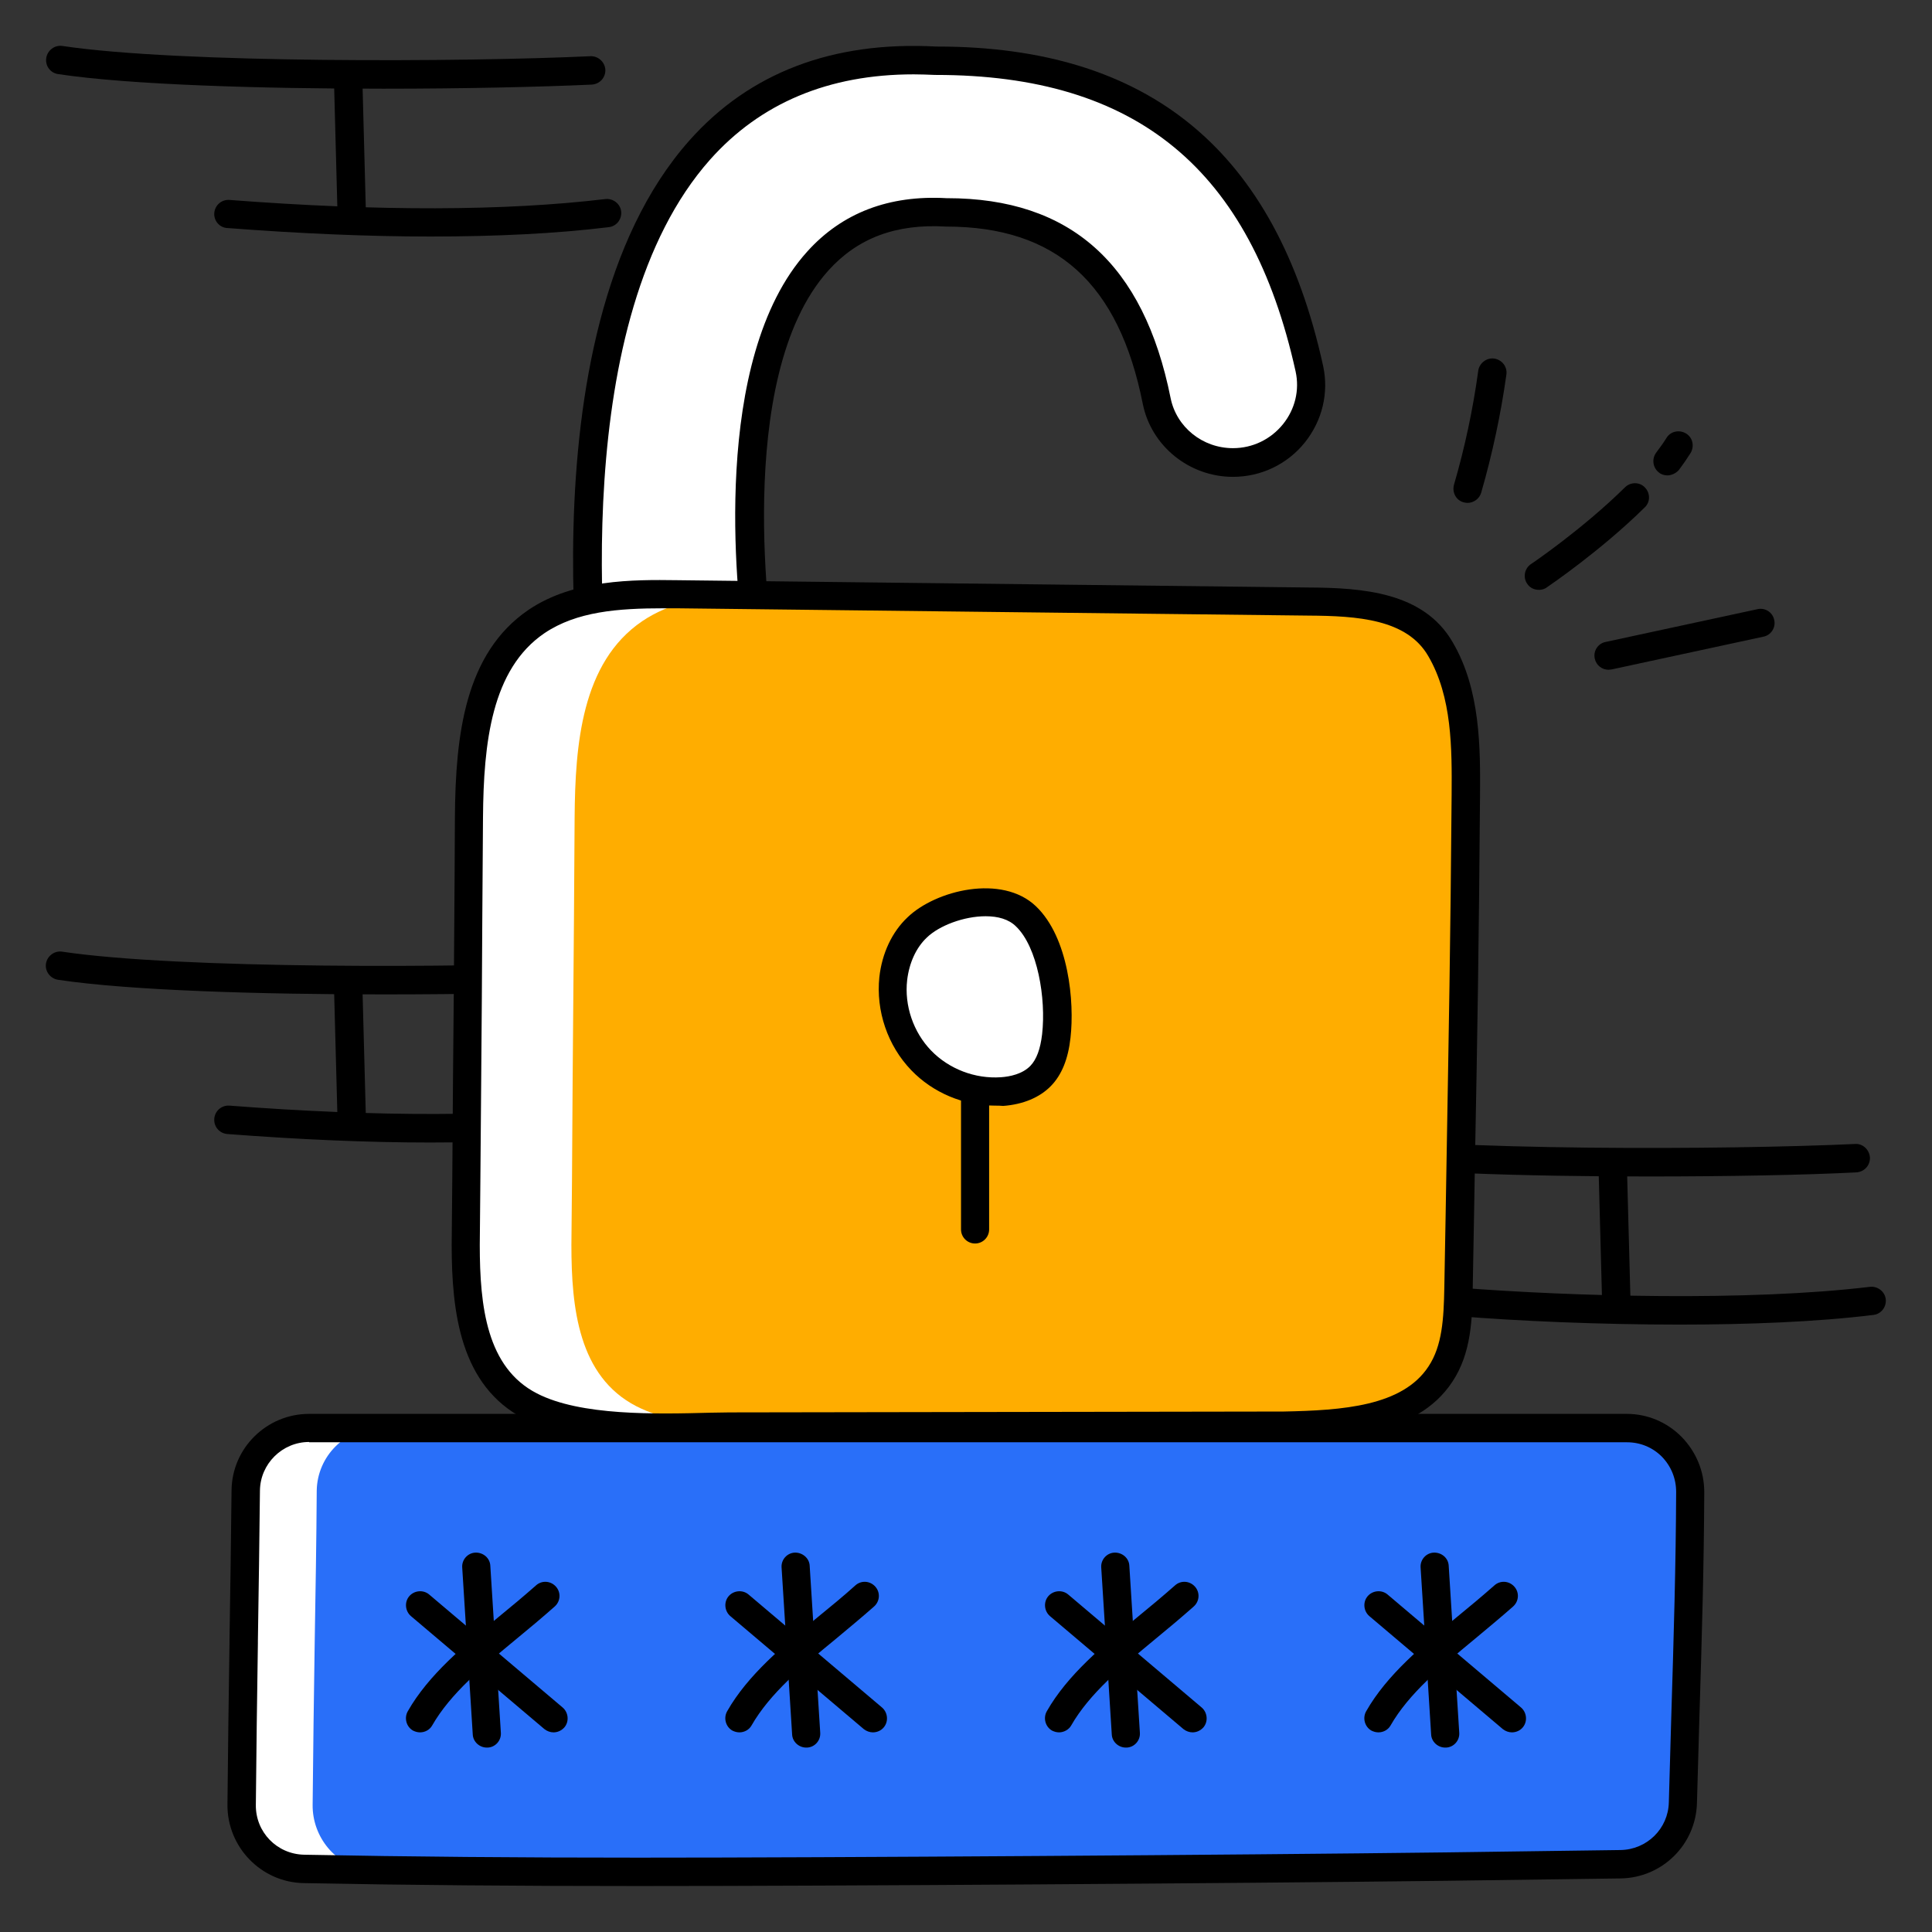 <svg id="Layer_1" enable-background="new 0 0 66 66" viewBox="0 0 66 66" xmlns="http://www.w3.org/2000/svg" width="300" height="300" version="1.1" xmlns:xlink="http://www.w3.org/1999/xlink" xmlns:svgjs="http://svgjs.dev/svgjs"><rect x="0" y="0" width="66" height="66" fill="#333333" stroke="none"/><g width="100%" height="100%" transform="matrix(1,0,0,1,0,0)"><g><g><g><path d="m13.08 3.03c-4.15 0-8.66-.13-11.1-.5-.26-.04-.44-.28-.4-.55.04-.26.29-.45.55-.41 4.01.6 13.73.55 18.04.35.26-.01.49.19.51.46.01.27-.19.49-.46.51-1.75.08-4.36.14-7.14.14z" fill="#000000" fill-opacity="1" data-original-color="#000000ff" stroke="none" stroke-opacity="1"/></g><g><path d="m14.7 8.08c-2.12 0-4.44-.1-6.93-.29-.27-.01-.47-.25-.45-.51.02-.27.25-.47.52-.45 5.08.39 9.4.38 12.84-.03.26-.03.51.16.54.42.03.27-.16.51-.42.54-1.8.22-3.84.32-6.1.32z" fill="#000000" fill-opacity="1" data-original-color="#000000ff" stroke="none" stroke-opacity="1"/></g><g><path d="m12.01 7.76c-.26 0-.48-.21-.48-.47l-.12-4.51c-.01-.27.2-.49.47-.5s.49.2.5.47l.12 4.51c.01.27-.2.49-.47.5-.01 0-.01 0-.02 0z" fill="#000000" fill-opacity="1" data-original-color="#000000ff" stroke="none" stroke-opacity="1"/></g></g><g><g><path d="m13.08 33.97c-4.15 0-8.66-.13-11.1-.5-.26-.04-.45-.29-.41-.55s.29-.45.55-.41c4.01.6 13.73.55 18.04.35.26-.01.49.19.51.46.01.27-.19.49-.46.51-1.74.09-4.35.14-7.13.14z" fill="#000000" fill-opacity="1" data-original-color="#000000ff" stroke="none" stroke-opacity="1"/></g><g><path d="m14.7 39.03c-2.12 0-4.44-.1-6.93-.29-.27-.02-.47-.25-.45-.52s.25-.47.52-.45c5.08.39 9.4.38 12.84-.03.26-.03.51.16.54.42.03.27-.16.51-.42.54-1.8.22-3.84.33-6.1.33z" fill="#000000" fill-opacity="1" data-original-color="#000000ff" stroke="none" stroke-opacity="1"/></g><g><path d="m12.01 38.71c-.26 0-.48-.21-.48-.47l-.12-4.51c-.01-.27.2-.49.47-.5s.49.2.5.47l.12 4.51c.01.27-.2.49-.47.5-.01 0-.01 0-.02 0z" fill="#000000" fill-opacity="1" data-original-color="#000000ff" stroke="none" stroke-opacity="1"/></g></g><g><g><path d="m56.29 40.19c-4.15 0-8.66-.13-11.1-.5-.26-.04-.45-.29-.41-.55s.29-.45.55-.41c4.01.6 13.73.55 18.04.35.26-.02.49.19.51.46.01.27-.19.49-.46.51-1.75.09-4.36.14-7.13.14z" fill="#000000" fill-opacity="1" data-original-color="#000000ff" stroke="none" stroke-opacity="1"/></g><g><path d="m57.38 45.25c-2.74 0-5.49-.12-7.6-.29-.27-.02-.47-.25-.45-.52s.25-.47.52-.45c3.87.3 9.86.47 14.03-.03.26-.03.51.16.54.42.03.27-.16.51-.42.54-1.95.24-4.29.33-6.62.33z" fill="#000000" fill-opacity="1" data-original-color="#000000ff" stroke="none" stroke-opacity="1"/></g><g><path d="m55.21 44.93c-.26 0-.48-.21-.48-.47l-.12-4.51c-.01-.27.2-.49.47-.5.26-.01.49.2.5.47l.12 4.51c.01.27-.2.49-.47.5-.01 0-.01 0-.02 0z" fill="#000000" fill-opacity="1" data-original-color="#000000ff" stroke="none" stroke-opacity="1"/></g></g><g><g><g><g><path d="m57.74 50.96c-.01 2.56-.09 5.15-.17 7.81-.03.93-.05 1.86-.08 2.81-.03 1.16-.98 2.09-2.14 2.1-1.98.03-3.95.05-5.92.08-7.16.09-20.72.18-27.61.18-4.07 0-7.86-.03-11.44-.1-1.19-.03-2.13-1-2.12-2.19.02-1.87.04-3.71.07-5.52.03-1.77.05-3.51.07-5.22.01-1.18.97-2.14 2.16-2.14h45.01c1.21.01 2.18.99 2.17 2.19z" fill="#296ff9" fill-opacity="1" data-original-color="#8d77e6ff" stroke="none" stroke-opacity="1"/></g><g><path d="m12.54 63.88c-.73-.01-1.45-.02-2.16-.03-1.19-.03-2.13-1-2.12-2.19.02-1.87.04-3.71.07-5.52.02-1.77.05-3.51.07-5.22.01-1.18.98-2.14 2.17-2.14h2.42c-1.19 0-2.15.96-2.17 2.14-.01 1.71-.04 3.45-.07 5.22-.03 1.81-.05 3.65-.07 5.52-.01 1.1.79 2.07 1.86 2.22z" fill="#ffffff" fill-opacity="1" data-original-color="#ffffffff" stroke="none" stroke-opacity="1"/></g><g><path d="m21.82 64.43c-4.08 0-7.83-.03-11.45-.1-1.45-.03-2.61-1.23-2.6-2.68.02-1.87.04-3.71.07-5.52v-.09c.03-1.74.05-3.45.07-5.12.01-1.45 1.2-2.62 2.65-2.62h45.01c.71 0 1.37.28 1.87.78.5.51.78 1.18.78 1.89-.01 2.49-.08 4.91-.17 7.82l-.08 2.81c-.04 1.42-1.19 2.55-2.61 2.57l-5.92.08c-7.36.09-20.78.18-27.62.18zm-11.26-15.17c-.92 0-1.67.75-1.68 1.66-.02 1.68-.04 3.39-.07 5.13v.09c-.03 1.81-.05 3.64-.07 5.52-.01.93.72 1.68 1.65 1.7 3.61.07 7.35.1 11.43.1 6.83 0 20.25-.09 27.61-.18l5.92-.08c.91-.01 1.64-.73 1.66-1.63l.08-2.81c.09-2.9.16-5.32.17-7.79 0-.46-.17-.88-.49-1.21-.32-.32-.74-.49-1.19-.49h-45.02z" fill="#000000" fill-opacity="1" data-original-color="#000000ff" stroke="none" stroke-opacity="1"/></g></g><g><g><g><g><path d="m18.91 59.18c-.11 0-.22-.04-.31-.11l-4.56-3.86c-.2-.17-.23-.48-.06-.68s.48-.23.68-.06l4.56 3.86c.2.17.23.48.06.68-.1.11-.23.17-.37.17z" fill="#000000" fill-opacity="1" data-original-color="#000000ff" stroke="none" stroke-opacity="1"/></g><g><path d="m14.35 59.18c-.08 0-.16-.02-.24-.06-.23-.13-.31-.43-.18-.66.71-1.25 1.93-2.25 3.1-3.22.43-.35.86-.71 1.28-1.08.2-.18.5-.16.68.04s.16.5-.04.68c-.43.38-.87.75-1.31 1.11-1.16.96-2.25 1.86-2.88 2.96-.08.14-.24.23-.41.23z" fill="#000000" fill-opacity="1" data-original-color="#000000ff" stroke="none" stroke-opacity="1"/></g></g><g><path d="m16.63 59.7c-.25 0-.47-.2-.48-.45l-.36-5.7c-.02-.27.19-.5.45-.51.27-.01.5.19.51.45l.36 5.7c.02.27-.19.5-.45.51-.01 0-.02 0-.03 0z" fill="#000000" fill-opacity="1" data-original-color="#000000ff" stroke="none" stroke-opacity="1"/></g></g><g><g><g><path d="m29.82 59.18c-.11 0-.22-.04-.31-.11l-4.56-3.86c-.2-.17-.23-.48-.06-.68s.48-.23.68-.06l4.56 3.86c.2.17.23.48.06.68-.09.11-.23.17-.37.17z" fill="#000000" fill-opacity="1" data-original-color="#000000ff" stroke="none" stroke-opacity="1"/></g><g><path d="m25.26 59.18c-.08 0-.16-.02-.24-.06-.23-.13-.31-.43-.18-.66.71-1.25 1.93-2.25 3.1-3.22.43-.35.87-.71 1.28-1.08.2-.18.5-.16.68.04s.16.5-.04.68c-.43.38-.88.75-1.31 1.11-1.16.95-2.25 1.86-2.88 2.96-.08.14-.24.23-.41.23z" fill="#000000" fill-opacity="1" data-original-color="#000000ff" stroke="none" stroke-opacity="1"/></g></g><g><path d="m27.54 59.7c-.25 0-.47-.2-.48-.45l-.36-5.7c-.02-.27.19-.5.45-.51s.5.19.51.45l.36 5.7c.02.27-.19.5-.45.51-.01 0-.02 0-.03 0z" fill="#000000" fill-opacity="1" data-original-color="#000000ff" stroke="none" stroke-opacity="1"/></g></g><g><g><g><path d="m40.74 59.18c-.11 0-.22-.04-.31-.11l-4.56-3.86c-.2-.17-.23-.48-.06-.68s.48-.23.68-.06l4.56 3.86c.2.17.23.48.06.68-.1.11-.23.17-.37.17z" fill="#000000" fill-opacity="1" data-original-color="#000000ff" stroke="none" stroke-opacity="1"/></g><g><path d="m36.18 59.18c-.08 0-.16-.02-.24-.06-.23-.13-.31-.43-.18-.66.71-1.25 1.93-2.25 3.1-3.22.43-.35.86-.71 1.28-1.08.2-.18.5-.16.68.04s.16.5-.04.68c-.43.38-.87.75-1.31 1.11-1.16.96-2.25 1.86-2.88 2.96-.08.14-.25.23-.41.23z" fill="#000000" fill-opacity="1" data-original-color="#000000ff" stroke="none" stroke-opacity="1"/></g></g><g><path d="m38.46 59.7c-.25 0-.47-.2-.48-.45l-.36-5.7c-.02-.27.19-.5.45-.51.27-.01.5.19.51.45l.36 5.7c.02.27-.19.5-.45.51-.01 0-.02 0-.03 0z" fill="#000000" fill-opacity="1" data-original-color="#000000ff" stroke="none" stroke-opacity="1"/></g></g><g><g><g><path d="m51.65 59.18c-.11 0-.22-.04-.31-.11l-4.56-3.86c-.2-.17-.23-.48-.06-.68s.48-.23.68-.06l4.56 3.86c.2.17.23.48.06.68-.09.11-.23.17-.37.17z" fill="#000000" fill-opacity="1" data-original-color="#000000ff" stroke="none" stroke-opacity="1"/></g><g><path d="m47.09 59.18c-.08 0-.16-.02-.24-.06-.23-.13-.31-.43-.18-.66.71-1.25 1.93-2.25 3.1-3.22.43-.35.86-.71 1.28-1.08.2-.18.5-.16.68.04s.16.5-.04.68c-.43.38-.88.75-1.31 1.11-1.16.96-2.25 1.86-2.88 2.96-.08.14-.24.23-.41.23z" fill="#000000" fill-opacity="1" data-original-color="#000000ff" stroke="none" stroke-opacity="1"/></g></g><g><path d="m49.37 59.7c-.25 0-.47-.2-.48-.45l-.36-5.7c-.02-.27.19-.5.45-.51.27-.01.5.19.51.45l.36 5.7c.02.27-.19.5-.45.51-.01 0-.02 0-.03 0z" fill="#000000" fill-opacity="1" data-original-color="#000000ff" stroke="none" stroke-opacity="1"/></g></g></g><g><g><g><path d="m42.11 15.8c-1.25 0-2.35-.88-2.6-2.1-.87-4.37-3.16-6.45-7.21-6.45-8.86-.52-6.37 14.89-6.37 14.89l-5.29 4.48s-4.42-25.4 11.3-24.54c7.15-.01 11.21 3.38 12.78 10.53.36 1.64-.92 3.19-2.61 3.19z" fill="#ffffff" fill-opacity="1" data-original-color="#ffffffff" stroke="none" stroke-opacity="1"/></g><g><path d="m20.64 27.1c-.06 0-.11-.01-.16-.03-.16-.06-.28-.2-.31-.37-.11-.62-2.56-15.21 3.38-21.9 2.06-2.32 4.9-3.4 8.43-3.21h.03c7.26 0 11.58 3.57 13.19 10.91.2.92-.03 1.87-.62 2.61-.6.75-1.5 1.18-2.46 1.18-1.49 0-2.79-1.05-3.08-2.49-.82-4.13-2.96-6.06-6.72-6.06h-.01c-1.7-.1-3.01.39-4.01 1.5-3.32 3.68-1.9 12.74-1.89 12.83.03.17-.04.34-.17.45l-5.29 4.48c-.09.06-.2.1-.31.1zm10.57-24.56c-2.9 0-5.23.98-6.95 2.91-4.84 5.45-3.7 17.02-3.27 20.24l4.42-3.74c-.23-1.61-1.16-9.68 2.17-13.36 1.19-1.32 2.79-1.93 4.75-1.82h.02c4.22 0 6.72 2.24 7.64 6.83.2.99 1.09 1.71 2.13 1.71.67 0 1.29-.3 1.71-.82.41-.51.57-1.16.43-1.8-1.53-6.91-5.43-10.13-12.29-10.13-.01 0-.02 0-.03 0-.25-.01-.49-.02-.73-.02z" fill="#000000" fill-opacity="1" data-original-color="#000000ff" stroke="none" stroke-opacity="1"/></g><g><g><g><path d="m50.08 27.16c-.05 6.88-.13 9.98-.25 16.86-.02 1.01-.05 2.08-.62 2.94-1.06 1.6-3.38 1.72-5.35 1.75l-18.92.03c-2.01.04-5.03.21-6.81-.7-1.97-1.02-2.21-3.36-2.21-5.51l.02-2.17c.03-5.41.06-7.03.09-12.44.02-2.45.23-5.28 2.31-6.69 1.36-.92 3.13-.94 4.79-.93l21.58.25c1.77.01 3.64.14 4.5 1.62.87 1.49.88 3.28.87 4.99z" fill="#ffad00" fill-opacity="1" data-original-color="#ffad00ff" stroke="none" stroke-opacity="1"/></g><g><path d="m21.74 48.04c.86.44 2.01.63 3.2.7-2.01.04-5.03.21-6.81-.7-1.98-1.02-2.21-3.36-2.21-5.51l.01-2.18c.03-5.41.06-7.03.09-12.44.01-2.45.23-5.28 2.31-6.69 1.36-.92 3.13-.94 4.79-.93l2.08.02c-1.17.06-2.31.27-3.26.91-2.08 1.41-2.29 4.24-2.31 6.69-.03 5.41-.06 7.03-.09 12.44l-.02 2.18c0 2.15.24 4.49 2.22 5.51z" fill="#ffffff" fill-opacity="1" data-original-color="#ffffffff" stroke="none" stroke-opacity="1"/></g><g><path d="m22.79 49.26c-1.7 0-3.58-.12-4.88-.79-2.18-1.12-2.48-3.63-2.48-5.94l.02-2.18c.02-2.72.03-4.48.05-6.24.01-1.75.03-3.5.04-6.19.02-2.81.34-5.61 2.52-7.09 1.54-1.04 3.58-1.03 5.06-1.01l21.58.25c1.86.01 3.93.16 4.92 1.86.96 1.63.95 3.63.94 5.23-.04 5.17-.09 8.17-.17 12.32-.02 1.36-.05 2.83-.08 4.54-.02.98-.03 2.19-.7 3.19-1.25 1.89-3.96 1.94-5.75 1.97l-18.93.03-.62.01c-.47.03-.98.04-1.52.04zm-.11-28.48c-1.58 0-2.98.11-4.08.85-1.81 1.23-2.08 3.75-2.1 6.29-.02 2.69-.03 4.45-.04 6.2-.01 1.76-.03 3.52-.05 6.24l-.02 2.17c0 2.11.24 4.19 1.95 5.07 1.49.77 4.06.71 5.94.66l.64-.01 18.93-.03c2.01-.04 4.06-.18 4.95-1.54.47-.71.52-1.63.54-2.68.03-1.71.06-3.19.08-4.55.07-4.15.13-7.14.17-12.31.01-1.56.02-3.33-.8-4.73-.73-1.26-2.42-1.37-4.09-1.38l-21.58-.25c-.15 0-.29 0-.44 0z" fill="#000000" fill-opacity="1" data-original-color="#000000ff" stroke="none" stroke-opacity="1"/></g></g></g></g><g><g><path d="m31.33 31.68c-.47.45-.74 1.1-.81 1.75-.11 1.01.25 2.06.96 2.8.71.73 1.75 1.13 2.76 1.05.48-.04.98-.19 1.32-.53.35-.36.48-.87.53-1.36.13-1.19-.1-3.19-1.04-4.08-.92-.9-2.89-.43-3.72.37z" fill="#ffffff" fill-opacity="1" data-original-color="#ffffffff" stroke="none" stroke-opacity="1"/></g><g><path d="m33.99 37.77c-1.07 0-2.12-.44-2.86-1.21-.81-.84-1.21-2.03-1.09-3.18.09-.81.43-1.54.96-2.04.96-.93 3.23-1.49 4.39-.38 1.12 1.07 1.32 3.27 1.18 4.49-.08.73-.3 1.27-.67 1.65-.38.39-.95.63-1.63.68-.09-.01-.19-.01-.28-.01zm-.32-6.47c-.74 0-1.59.32-2.01.73-.37.35-.6.87-.67 1.45-.1.87.21 1.78.82 2.41s1.5.97 2.38.91c.31-.02.74-.11 1.01-.39.21-.22.34-.57.4-1.08.14-1.23-.16-2.98-.89-3.68-.25-.25-.62-.35-1.04-.35z" fill="#000000" fill-opacity="1" data-original-color="#000000ff" stroke="none" stroke-opacity="1"/></g></g><g><path d="m33.31 42.48c-.27 0-.48-.22-.48-.48v-4.71c0-.27.22-.48.48-.48s.48.22.48.48v4.71c0 .26-.21.48-.48.48z" fill="#000000" fill-opacity="1" data-original-color="#000000ff" stroke="none" stroke-opacity="1"/></g></g></g><g><g><path d="m56.96 16.24c-.1 0-.21-.03-.29-.1-.21-.16-.25-.47-.09-.68.13-.17.25-.34.35-.5.14-.23.44-.29.67-.15s.29.44.15.67c-.12.19-.25.38-.4.58-.1.11-.25.18-.39.18z" fill="#000000" fill-opacity="1" data-original-color="#000000ff" stroke="none" stroke-opacity="1"/></g><g><path d="m52.57 20.15c-.16 0-.31-.07-.4-.21-.15-.22-.09-.52.13-.67.02-.01 1.76-1.19 3.21-2.62.19-.19.5-.19.68 0 .19.19.19.5 0 .68-1.51 1.49-3.27 2.68-3.34 2.73-.09.07-.19.09-.28.09z" fill="#000000" fill-opacity="1" data-original-color="#000000ff" stroke="none" stroke-opacity="1"/></g><g><path d="m50.13 17.18c-.04 0-.09-.01-.13-.02-.26-.07-.4-.34-.33-.6.37-1.27.65-2.58.83-3.9.04-.26.29-.45.55-.41s.45.28.41.55c-.19 1.36-.48 2.71-.86 4.03-.06.21-.26.35-.47.35z" fill="#000000" fill-opacity="1" data-original-color="#000000ff" stroke="none" stroke-opacity="1"/></g><g><path d="m54.95 22.88c-.22 0-.42-.15-.47-.38-.06-.26.11-.52.37-.57l5.19-1.12c.26-.06.52.11.57.37.06.26-.11.52-.37.57l-5.19 1.12c-.04 0-.07.01-.1.01z" fill="#000000" fill-opacity="1" data-original-color="#000000ff" stroke="none" stroke-opacity="1"/></g></g></g></g></g></svg>
